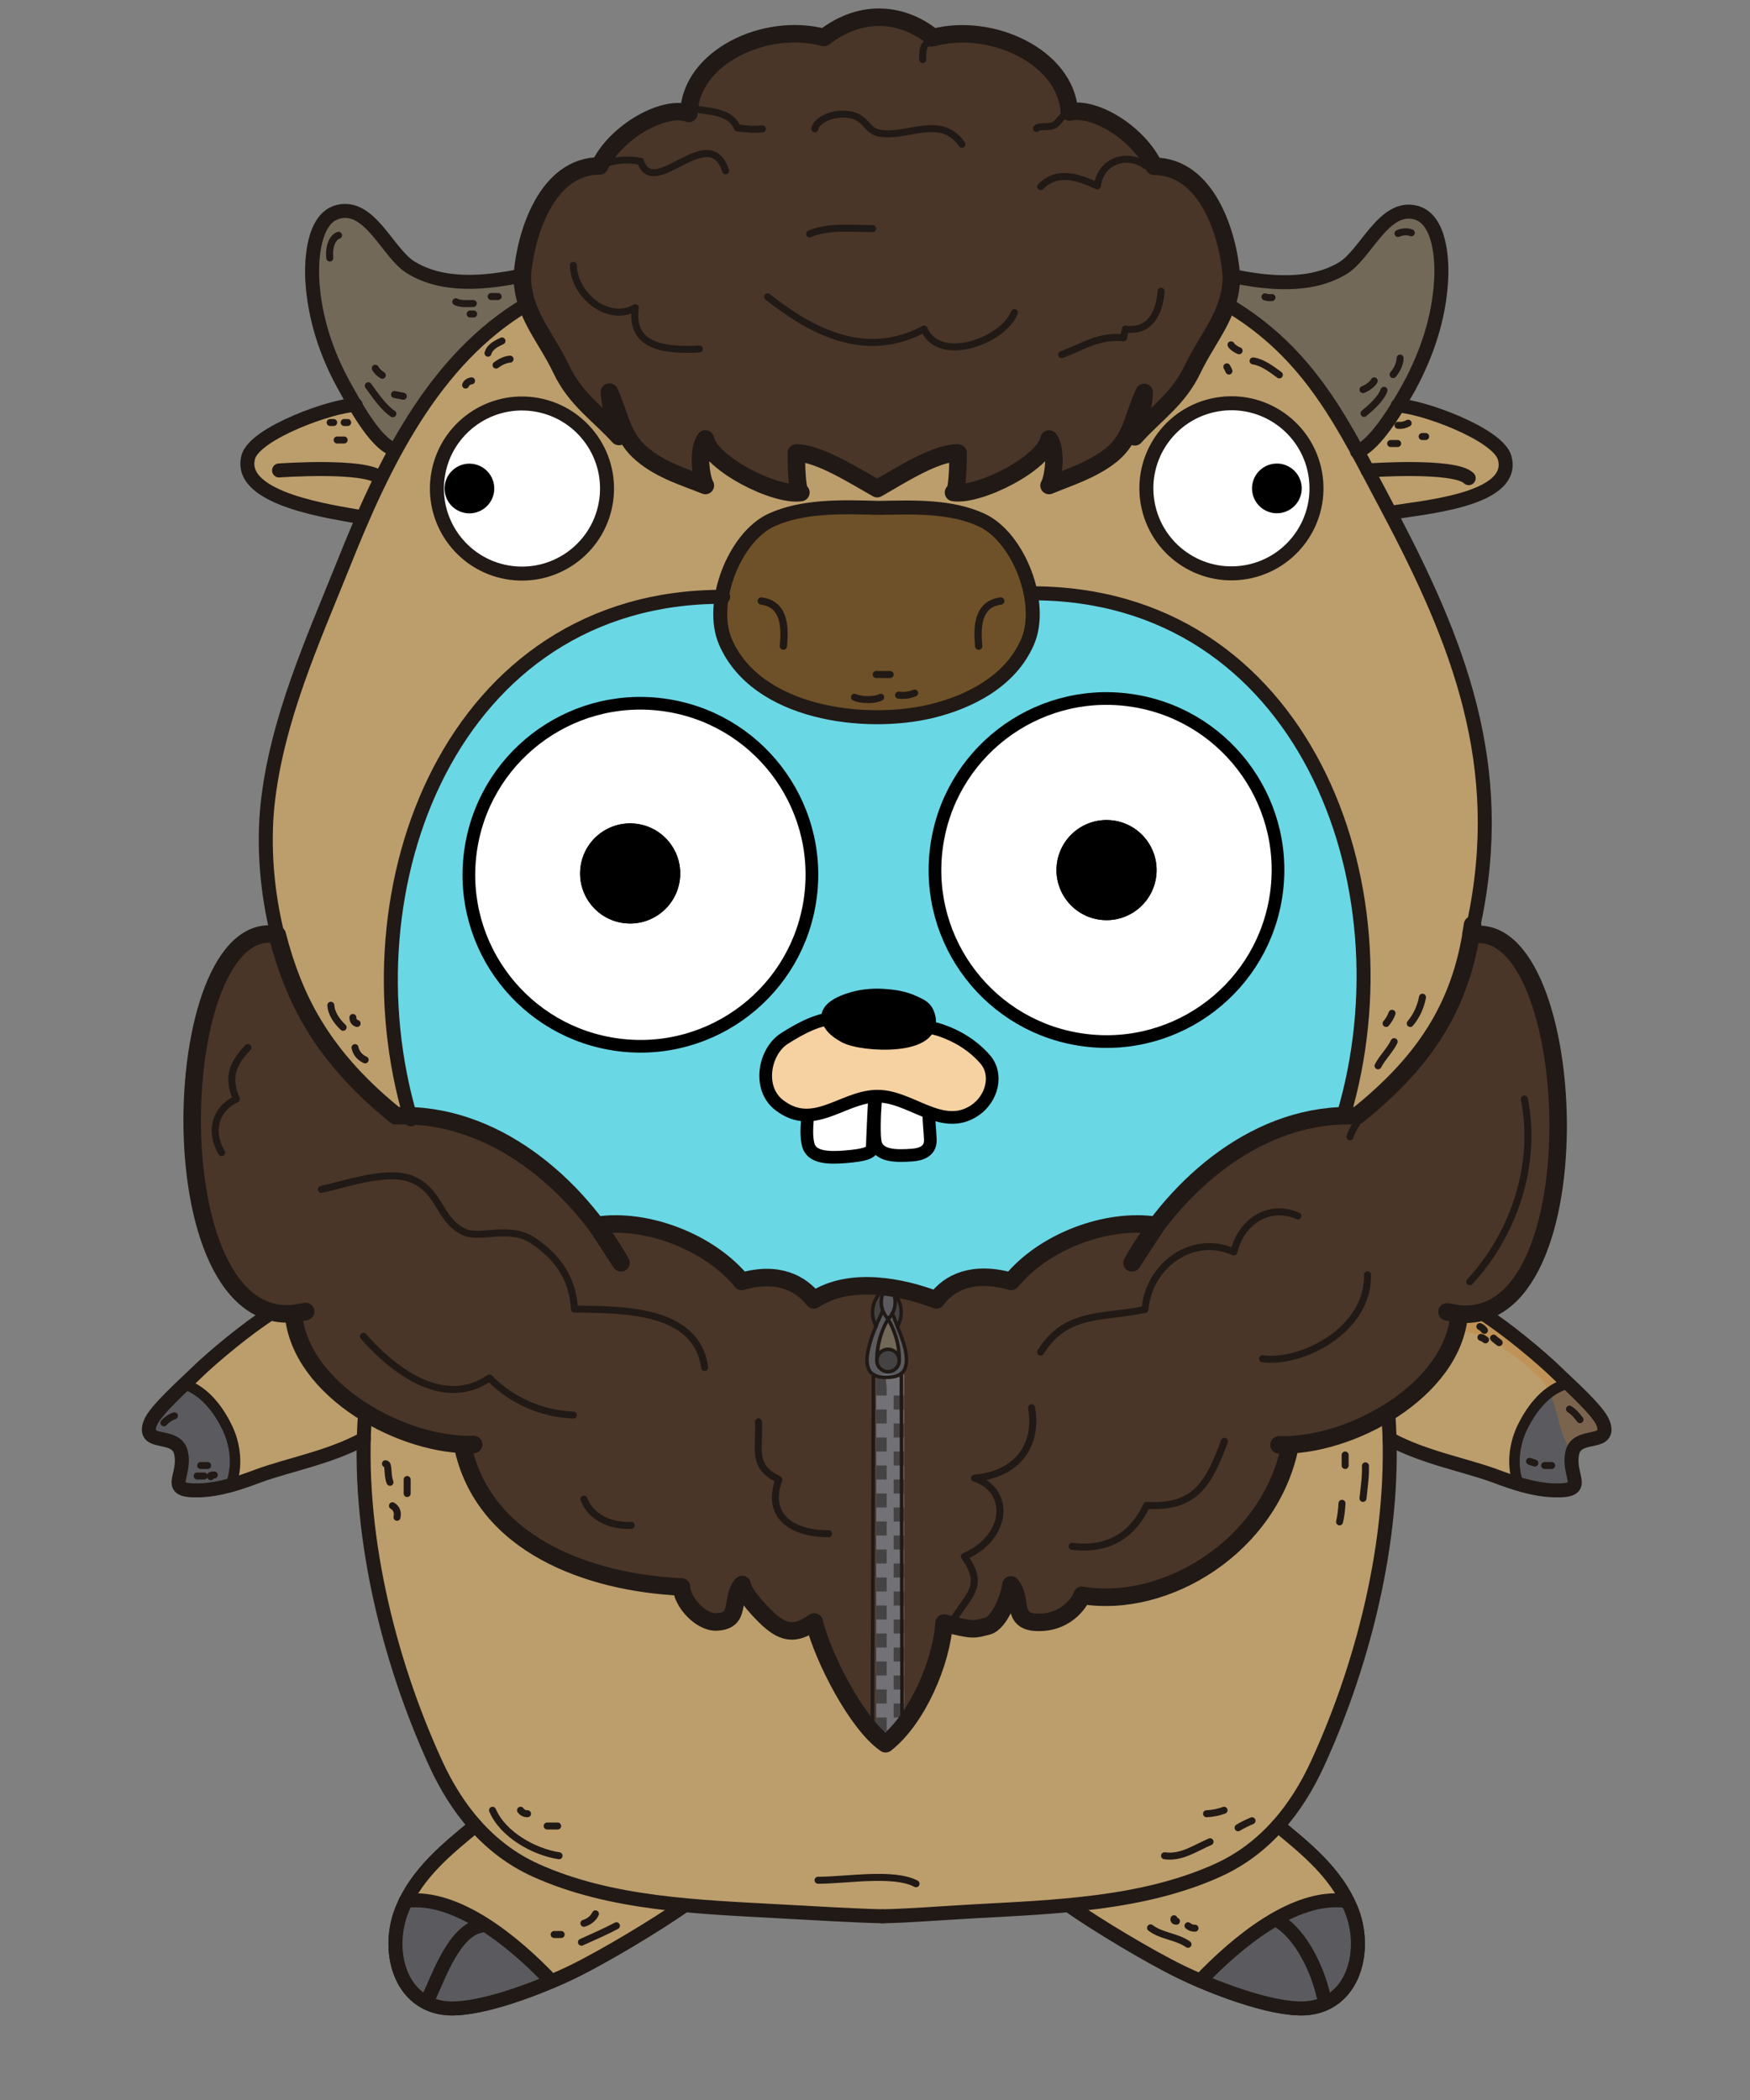 <svg xmlns="http://www.w3.org/2000/svg" xmlns:svg="http://www.w3.org/2000/svg" id="Buffalo_x5F_Gopher" width="500" height="600" x="0" y="0" enable-background="new 0 0 900 900" version="1.1" viewBox="0 0 500 600" xml:space="preserve"><rect x="0" y="0" width="500" height="600" fill="#808080" stroke="none"/><g id="g5906" transform="translate(-181.672,56.716)"><path id="path21" fill="#bc9e6c" d="M 533.5,31.3 523.4,27 h -14.3 l -25.7,-6 h -34.6 l -39.4,6 h -51.6 l -25.7,3.3 c -26.8,15.8 -41.1,46 -52.2,73.8 -8.9,22.4 -19.3,45 -21.9,69.2 -1.3,11.8 -0.2,24.8 2.9,37.2 l -2.1,2.1 -1.3,5.4 6.7,22.8 32.7,35.6 67.7,35.5 55.7,12.5 44.9,-1.9 23.7,-14.7 66.2,-31.5 30.4,-14.3 16.3,-42.7 v -12 l 0.5,-0.4 C 611.8,161.8 598,126.5 577.6,88.1 565.2,64.8 556,44.5 531.9,30.2"/><path id="path23" fill="#6ad7e5" d="m 299.1,263.3 c -19.8,-66.4 11.8,-149.6 89.2,-149.4 l 47.1,-1.4 h 41 l -0.1,0.3 c 77.4,-0.2 109,83 89.2,149.3 l -12.4,8.4 -26.4,19.6 -10.2,10.4 h -15.1 l -24.6,11.7 -14.4,6.1 -28.5,2.7 -33.3,-0.9 -28.8,-11.6 -39.6,-18.5 -25.7,-19.4 z"/><path id="path25" fill="#f6d2a2" d="m 406.2,238.7 c 4.5,-2.6 10.4,-5.5 15.7,-5.1 5.1,0.4 10.1,1.6 15.2,2.4 4.8,0.8 9.3,0.8 13.9,2.6 4.6,1.8 9,4.9 12.1,8.7 3.6,4.5 1.6,11.4 -3.7,14.5 -9.8,5.8 -18.4,-5.6 -28.3,-5.5 -9.5,0.1 -18.1,9.1 -27.3,1.3 -6,-5 -3.5,-15.5 2.4,-18.9 z"/><path id="path27" fill="#fff" d="m 443.5,274.3 c 4.4,-1.2 5.2,-6.8 3.9,-10.7 -1.6,-5 -8.2,-8.4 -13.4,-5.9 -4.3,2 -2.8,6.4 -2.9,11.4 -0.2,6.7 7.4,6.5 12.4,5.2 z"/><path id="path29" fill="#fff" d="m 412.3,261.6 c 1.7,0.5 3.6,0 5.3,-0.6 3.3,-1.2 9.3,-5.8 11.6,-3.9 2.7,2.1 1.5,15.5 0.8,15.9 -3.4,2 -8.4,2.9 -13.3,1.3 -5.9,-1.9 -3.6,-7 -3.5,-10.8 0,-0.6 0.4,-1.1 0.3,-1.7"/><circle id="ellipse31" cx="-126.569" cy="518.274" r="49.001" fill="#fff" stroke-width="1" transform="rotate(-82.646)"/><circle id="ellipse33" cx="-144.955" cy="386.374" r="49.001" fill="#fff" stroke-width="1" transform="rotate(-82.646)"/><circle id="ellipse35" cx="-39.844" cy="338.693" r="24.301" fill="#fff" stroke-width="1" transform="rotate(-82.646)"/><path id="path37" fill="#726958" d="M 294.2,71.6 C 288.9,69.9 282.5,58 280,53.3 c -5.1,-9.2 -8.4,-19.4 -9,-30 -0.3,-5.5 0.1,-17.7 7.4,-19.5 9.1,-2.3 14.1,11.7 20.6,15.8 9.3,5.9 21.7,4.5 32,2.4 0,0 0.7,4.5 0.8,4.8 0.1,0.9 0.7,2.3 0.5,3.1 -0.2,1.1 -2,1.6 -2.9,2.1 -3.2,1.7 -6,3.6 -8.9,5.8 -1.9,1.5 -3.5,3.2 -5.2,5 -0.8,0.8 -1.6,1.5 -2.3,2.4 -0.7,0.9 -1.3,1.9 -2,2.8 -1.9,2.1 -3.2,4.6 -4.9,6.8 -1.4,1.7 -3,3.5 -4,5.5 -1,1.9 -2.4,3.7 -3.2,5.6 -0.5,1.3 -0.7,2.5 -1.8,3.5 -1.1,0.9 -2.1,1.5 -2.9,2.2 z"/><path id="path39" fill="#bc9e6c" d="m 259.4,318 c -6.9,4 -17,12.8 -21.8,17.6 -2.6,2.6 -11.7,10.7 -13,14.3 -2.5,6.8 7.5,2.5 8.8,8.6 1.5,6.9 -5.1,11 5.3,10.7 5.8,-0.2 11.4,-2.1 16.7,-4 8.7,-3.2 20.5,-5.3 30.2,-10.6 l 0.2,-4 0.2,-3.6 -8.3,-8.3 -10.3,-17.8 -2.7,-2.8 h -5.3 z"/><path id="path41" fill="none" stroke="#211915" stroke-linecap="round" stroke-linejoin="round" stroke-miterlimit="10" stroke-width="4" d="m 317.5,464.9 c -8.3,6.8 -16.6,13.6 -20.8,23.6 -5,11.8 -0.9,27.8 13.1,28.6 9.8,0.5 27,-6.3 35.6,-10.5 8.8,-4.3 23.5,-13.1 31.8,-18.9"/><path id="path43" fill="#bc9e6c" d="m 283.3,59 c -6.4,0 -28.9,8 -30.7,14.9 -3.2,12.2 24.7,15.7 32.6,17.2 l 8.9,-19.5 z"/><circle id="ellipse45" cx="518.522" cy="150.41" r="24.301" fill="#fff" stroke-width="1" transform="rotate(-7.354)"/><path id="path47" fill="#726958" d="m 533.5,22.1 c 10.2,2.1 22.6,3.5 32,-2.3 6.5,-4.1 11.6,-18.1 20.6,-15.8 7.2,1.8 7.7,14 7.3,19.6 -0.6,10.5 -4,20.7 -9,30 -2.6,4.7 -9.7,17.1 -15,18.7 L 559.1,58.6 548.1,42.8 536,32.7 532.4,30 l 1.1,-7.9"/><path id="path49" fill="#bc9e6c" d="m 286,346.9 c -2.6,33.1 6.4,70.2 20.1,100.1 6,13.2 15.1,24.5 28.5,30.6 21.6,9.8 46.8,10.5 70.1,11.8 9.1,0.5 21,1.2 29.2,1.4 8.3,-0.2 16.6,-0.9 25.7,-1.4 23.3,-1.4 48.5,-2 70.1,-11.8 13.4,-6.1 22.5,-17.4 28.5,-30.6 13.7,-29.9 22.6,-67 20.1,-100.1 l -5.7,3.1 -14.7,3.2 -9.7,2.9 -6.4,17.7 -21.9,20.6 -19.4,3.1 -11.7,1.6 -7.5,7.5 -8.2,-8.7 -8.4,8.4 -10.7,2.7 -28.3,-1.8 -12.5,0.4 -18.5,-9.1 -8.6,2.1 -16,-4.2 -38.1,-12.9 -12.2,-14.2 -4.4,-11.7 -9.6,-2.5 z"/><path id="path51" fill="#bc9e6c" d="m 604.9,318.3 c 6.9,4.3 17,12.7 21.8,17.4 2.6,2.6 11.7,10.6 13,14.2 2.5,6.8 -7.5,2.4 -8.8,8.5 -1.5,6.9 5.1,11 -5.3,10.7 -5.8,-0.2 -11.4,-2.1 -16.7,-4.1 -8.7,-3.2 -20.5,-5.3 -30.2,-10.6 l -0.5,-7.6 8.2,-6.1 6.7,-7.4 2.5,-8.9 3.1,-5.8 6.2,-0.3"/><path id="path53" fill="none" stroke="#211915" stroke-linecap="round" stroke-linejoin="round" stroke-miterlimit="10" stroke-width="4" d="m 546.8,464.9 c 8.3,6.8 16.6,13.6 20.8,23.6 5,11.8 0.9,27.8 -13.1,28.6 -9.8,0.5 -27,-6.3 -35.6,-10.5 -8.8,-4.3 -23.5,-13.1 -31.8,-18.9"/><path id="path55" fill="#bc9e6c" d="m 579.2,89.8 c 7.9,-1.5 35.6,-3.4 32.4,-15.6 -1.8,-6.9 -24.2,-15 -30.6,-15 l -11.6,13 z"/><path id="path57" fill="#493628" d="m 294.8,262.1 c 27.8,-1.2 51.6,19.5 64.3,42 l -7,-10.7 c 14.2,-2.2 32.2,4.7 41.5,16 10.4,-3 16.9,0.6 20.6,5.3 10.2,-6.8 25.1,-3.8 35,0 3.6,-5 10.5,-8.4 21.4,-5.3 9.3,-11.4 27.3,-18.2 41.5,-16 l -7,10.7 c 12.7,-22.6 36.5,-43.3 64.3,-42 18.5,-14.8 29.8,-30.7 33,-54.6 l -0.5,3 c 31.9,-6.5 36.9,118.6 -6.8,107.6 l 3.5,0.6 c -1.8,22.1 -31.5,38.1 -51.5,37.4 l 3.2,0.1 c -5.7,28.7 -35.4,46.9 -59.5,42.9 0,0.6 -3.7,8.1 -13,7.7 -7.4,-0.3 -3.8,-6.7 -7.3,-10.7 -0.2,2.7 -3.1,10.9 -6.7,11.8 -3.7,0.9 -3.9,1.4 -12.4,-0.9 -0.7,11.1 -7.6,27.4 -16.7,34.5 -8.2,-5.6 -18,-24.8 -20.4,-34.8 -4.6,3.2 -7.8,3.6 -12.1,0.1 -2.4,-1.9 -8.3,-8.2 -8.5,-10.8 -3.5,4 0,10.4 -7.3,10.7 -4.5,0.2 -9.9,-5.7 -10,-10 -26.2,-1.2 -56.8,-11.9 -62.6,-40.6 L 317,356 c -20,0.7 -49.7,-15.3 -51.5,-37.4 L 269,318 c -43.7,11 -40,-114.1 -8.1,-107.6 2.3,9.1 5.7,17.9 10.3,25.5 6.1,10.2 14.4,18.8 23.6,26.2 z"/><path id="path59" fill="#6e5128" d="m 432.7,88.4 c 9.9,-0.2 20.7,-0.6 29.5,3.5 10.5,4.9 17.9,23.8 13,34.9 -4.8,11 -16.3,17 -27.5,19.7 -18.9,4.5 -49.7,0.8 -58.7,-19.7 -4.9,-11.1 2.5,-30 13,-34.9 9.1,-4.2 20.6,-3.8 30.7,-3.5"/><polygon id="polygon61" fill="#5b5b5f" points="232.8 567.7 233.4 558.5 228.7 554.3 224.2 553.9 226.6 546.9 234.5 539 241.6 543.7 245.8 550.9 248 556.8 248 563.5 247.4 567.7 234.4 568.9" transform="translate(0,-200)"/><polygon id="polygon63" fill="#5b5b5f" points="625.6 569.2 616.7 567.7 615 564.5 615 557.5 616.4 550 621.4 543.9 625.4 540.7 628.9 538.9 633.4 542.6 640.1 549.8 639.6 553.3 635.6 555.1 630.8 556.7 630.2 563.4 631.5 567.7" transform="translate(0,-200)"/><polygon id="polygon65" fill="#bc9e6c" points="321.4 670.5 330.4 675.5 346.7 681.7 359.8 685.3 377.2 686.7 365.7 695 342.3 707.7 323.7 715 311.4 716.8 304.9 715.7 299.6 713.1 296 705.7 294.7 699.4 295.8 691 297.1 684.3 306 675.5 316.5 665.6" transform="translate(0,-200)"/><path id="path67" fill="#bc9e6c" d="m 546.8,464.9 c 8.3,6.8 16.6,13.6 20.8,23.6 5,11.8 0.9,27.8 -13.1,28.6 -9.8,0.5 -27,-6.3 -35.6,-10.5 -8.8,-4.3 -23.5,-13.1 -31.8,-18.9 l 9,-1.1 18.4,-3.6 17.6,-6.6 11.4,-8.1 z"/><polygon id="polygon69" fill="#5b5b5f" points="537.1 697.7 527.8 706.3 526 709.2 533.7 712.4 547.7 716.3 555.1 717 561.1 715.3 566.1 711.6 569.7 705.6 569 698.2 567.5 690.1 566.1 686.2 557.7 687.4 548.1 690.5" transform="translate(0,-200)"/><polygon id="polygon71" fill="#5b5b5f" points="304.9 715.7 299.6 713.1 294.7 701.6 293.4 695.3 296.2 688.8 297.1 684.3 307.6 687.3 318.3 692.1 331.2 701.6 339.1 709.5 326.4 713.9 311.4 716.8" transform="translate(0,-200)"/><path id="path116" fill="#493628" d="m 508.6,55.4 c 0,1.2 -0.3,2.8 -0.5,4.2 -0.4,2.9 -1.4,5.7 -2.2,8.5 5.9,-6.6 12.4,-10.7 16.5,-19.3 4.6,-9.6 11.1,-15.9 11.1,-26.7 -0.9,-11.9 -7,-31.3 -22.1,-31.3 -4.4,-9.4 -17,-17.2 -24.2,-15.5 -0.9,-15.8 -22.3,-25.7 -38.8,-21.3 h -0.1 c -8.3,-6.8 -20.1,-8.6 -31.2,0 -16.7,-4.5 -38.2,5.6 -38.6,21.7 -6.9,-2.6 -20.9,5.2 -25.5,15 -15.1,0 -21.2,19.4 -22.1,31.3 0,10.8 6.5,17.1 11.1,26.7 4.1,8.7 10.6,12.8 16.5,19.3 -0.8,-2.7 -1.8,-5.6 -2.2,-8.5 -0.2,-1.4 -0.5,-3 -0.5,-4.2 v 0.1 c 3.2,6.8 3.4,12.8 9.5,17.8 5.4,4.5 12,6.4 17.9,8.8 -1.2,-2 -2.4,-10 0,-13.3 1.4,7 20.1,16.5 27.3,15.3 -1.2,0 -1.3,-8.5 -1.3,-11.3 6.4,0 16.9,6.7 23.1,10.2 6.2,-3.5 16.6,-10.3 23.1,-10.2 0,2.8 -0.1,11.4 -1.3,11.3 7.3,1.1 25.9,-8.3 27.3,-15.3 2.4,3.3 1.2,11.3 0,13.3 5.8,-2.4 12.4,-4.4 17.9,-8.8 5.9,-4.9 6,-10.9 9.3,-17.8"/><polygon id="polygon120" fill="#444242" points="432.8 520.5 433.9 518.2 433.5 516.5 433.5 513.3 433.9 512 433.2 512 433.1 512.5 431.4 515.4 431 518.2 431.8 521.7" transform="translate(0,-200)"/><polygon id="polygon122" fill="#444242" points="437.4 516.1 437.3 514 437.6 513.2 438.6 515.1 439.1 517.4 438.9 520.6 438.1 522.2 436.4 518.9 437.1 517.5" transform="translate(0,-200)"/><polygon id="polygon124" fill="#5b5b5f" points="433.9 518.3 432.1 522.2 430.4 526.7 429.4 531.1 429.6 533.8 430.3 535.4 432.1 536.5 433.9 536.8 436.2 536.8 438.4 536.2 439.8 535.1 440.5 534 440.7 532 440.5 529.6 439.4 525.4 436.9 519.3 436.4 518.9 435.4 520 436.5 522.1 438 525.7 439 530.5 439 532.5 438.4 533.7 437.1 534.8 435.6 535.1 433.9 534.7 432.7 533.5 432.2 532 432.9 526.4 433.9 523.5 435 520.9 435.3 520.6 435.1 519.7" transform="translate(0,-200)"/><polygon id="polygon126" fill="#5b5b5f" points="437.4 516.1 437.2 513.2 433.7 512.9 433.5 514 433.5 516.5 434.6 519.1 435.4 520 436.4 518.9 437.1 517.5" transform="translate(0,-200)"/><polygon id="polygon128" fill="#726958" points="437.3 529.4 438.4 530.5 438.1 528.3 437.6 525.3 436.4 522.3 435.3 520.4 434.1 523.4 433 528.3 433 530.5 433.5 529.7 434.6 529 435.6 528.8" transform="translate(0,-200)"/><circle id="circle130" cx="435.4" cy="332" r="3.2" fill="#444242"/><rect id="rect132" width="8" height="104" x="432" y="336" fill="#727176"/><path id="path134" fill="#444242" d="m 435,342 h -3 c 0,0 0,-5.5 0,-5.5 0,-0.2 0.9,0.2 0.9,0.2 0.4,0.2 0.7,0.3 1.2,0.4 0.5,0.1 0.7,0.1 0.7,0.6 0,0.7 0.2,1.4 0.2,2.1 0,0.8 0,2.2 0,2.2 z"/><rect id="rect136" width="3" height="4" x="437" y="342" fill="#444242"/><rect id="rect138" width="3" height="4" x="437" y="350" fill="#444242"/><rect id="rect140" width="3" height="4" x="432" y="346" fill="#444242"/><rect id="rect142" width="3" height="4" x="432" y="354" fill="#444242"/><rect id="rect144" width="3" height="4" x="437" y="358" fill="#444242"/><rect id="rect146" width="3" height="4" x="437" y="366" fill="#444242"/><rect id="rect148" width="3" height="4" x="432" y="362" fill="#444242"/><rect id="rect150" width="3" height="4" x="432" y="370" fill="#444242"/><rect id="rect152" width="3" height="4" x="437" y="374" fill="#444242"/><rect id="rect154" width="3" height="4" x="437" y="382" fill="#444242"/><rect id="rect156" width="3" height="4" x="432" y="378" fill="#444242"/><rect id="rect158" width="3" height="4" x="432" y="386" fill="#444242"/><rect id="rect160" width="3" height="4" x="437" y="390" fill="#444242"/><rect id="rect162" width="3" height="4" x="437" y="398" fill="#444242"/><rect id="rect164" width="3" height="4" x="432" y="394" fill="#444242"/><rect id="rect166" width="3" height="4" x="432" y="402" fill="#444242"/><rect id="rect168" width="3" height="4" x="437" y="406" fill="#444242"/><rect id="rect170" width="3" height="4" x="437" y="414" fill="#444242"/><rect id="rect172" width="3" height="4" x="432" y="410" fill="#444242"/><rect id="rect174" width="3" height="4" x="432" y="418" fill="#444242"/><rect id="rect176" width="3" height="4" x="437" y="422" fill="#444242"/><rect id="rect178" width="3" height="4" x="437" y="430" fill="#444242"/><rect id="rect180" width="3" height="4" x="432" y="426" fill="#444242"/><rect id="rect182" width="3" height="4" x="432" y="434" fill="#444242"/><path id="path184" fill="none" d="m 569.8,18.1 c -0.3,-1.4 0.2,-2.7 1.3,-3.3"/><path id="path186" fill="none" d="m 197.9,558.5 c -1.9,0 -3.6,-0.4 -5.5,-0.2"/><path id="path188" fill="none" d="m 189.4,560 c 0.1,-0.2 0.3,-0.3 0.5,-0.2"/><path id="path210" fill="#c47826" d="m 599.4,324 c 6,-0.9 16.9,7.9 21.1,11.9 7.3,6.8 5,15 10.4,22.4 0.7,-3.5 4.2,-3.7 7.4,-3.4 1.7,-11.1 -12.2,-19.4 -18.5,-26.7 -2.3,-2.7 -3.6,-4.8 -6.9,-6.6 -1.3,-0.7 -13.7,-4.3 -14,-1 -0.1,1.7 -0.3,4.2 -0.1,5.4" opacity=".3"/><path id="path224" fill="none" stroke="#211915" stroke-linecap="round" stroke-linejoin="round" stroke-miterlimit="10" stroke-width="2" d="m 291.8,361.5 c 1.1,0 0.4,3.1 1.3,5.3"/><path id="path226" fill="none" stroke="#211915" stroke-linecap="round" stroke-linejoin="round" stroke-miterlimit="10" stroke-width="2" d="m 293.8,373.5 c 1.2,0.7 1.6,1.9 1.3,3.3"/><line id="line228" x1="298" x2="298" y1="366" y2="370" fill="none" stroke="#211915" stroke-linecap="round" stroke-linejoin="round" stroke-miterlimit="10" stroke-width="2"/><path id="path230" fill="none" stroke="#211915" stroke-linecap="round" stroke-linejoin="round" stroke-miterlimit="10" stroke-width="2" d="m 571.8,362.1 c 0.1,3.2 -0.4,6.2 -0.7,9.3"/><line id="line232" x1="566" x2="566" y1="359" y2="362" fill="none" stroke="#211915" stroke-linecap="round" stroke-linejoin="round" stroke-miterlimit="10" stroke-width="2"/><path id="path234" fill="none" stroke="#211915" stroke-linecap="round" stroke-linejoin="round" stroke-miterlimit="10" stroke-width="2" d="m 565.1,372.8 c -0.1,1.8 -0.3,3.6 -0.7,5.3"/><path id="path236" fill="none" stroke="#211915" stroke-linecap="round" stroke-linejoin="round" stroke-miterlimit="10" stroke-width="2" d="m 510.4,494.1 c 3.1,2.4 7.4,2.4 10.7,4.7"/><path id="path238" fill="none" stroke="#211915" stroke-linecap="round" stroke-linejoin="round" stroke-miterlimit="10" stroke-width="2" d="m 517.1,491.5 c -0.1,0.5 0.2,0.7 0.7,0.7"/><path id="path240" fill="none" stroke="#211915" stroke-linecap="round" stroke-linejoin="round" stroke-miterlimit="10" stroke-width="2" d="m 521.1,493.5 c 0.6,0.5 1.2,0.7 2,0.7"/><path id="path242" fill="none" stroke="#211915" stroke-linecap="round" stroke-linejoin="round" stroke-miterlimit="10" stroke-width="2" d="m 351.8,490.1 c -0.6,1.3 -1.9,2.3 -3.3,2.7"/><path id="path244" fill="none" stroke="#211915" stroke-linecap="round" stroke-linejoin="round" stroke-miterlimit="10" stroke-width="2" d="m 357.8,493.5 c -3.2,1.7 -6.7,3.2 -10,4.7"/><line id="line246" x1="340" x2="342" y1="496" y2="496" fill="none" stroke="#211915" stroke-linecap="round" stroke-linejoin="round" stroke-miterlimit="10" stroke-width="2"/><path id="path248" fill="none" stroke="#211915" stroke-linecap="round" stroke-linejoin="round" stroke-miterlimit="10" stroke-width="4" d="m 304.4,513.5 c 2.8,-6 7.2,-18.7 14.7,-20"/><path id="path250" fill="none" stroke="#211915" stroke-linecap="round" stroke-linejoin="round" stroke-miterlimit="10" stroke-width="4" d="m 559.8,513.5 c -1.7,-7.4 -6.1,-17 -12.7,-21.3"/><path id="path252" fill="none" stroke="#211915" stroke-linecap="round" stroke-linejoin="round" stroke-miterlimit="10" stroke-width="2" d="m 488,385.1 c 10.1,1.2 17.1,-2.9 21.3,-11.7 13.8,0.8 17.7,-6.1 22.2,-18.3"/><path id="path254" fill="none" stroke="#211915" stroke-linecap="round" stroke-linejoin="round" stroke-miterlimit="10" stroke-width="2" d="m 348.5,371.6 c 1.9,5.1 7.5,7.8 13.5,7.5"/><path id="path256" fill="none" stroke="#211915" stroke-linecap="round" stroke-linejoin="round" stroke-miterlimit="10" stroke-width="2" d="m 509,-9.4 c -5,-3.7 -12.8,-1.7 -13.8,5.8 -5.1,-2.3 -11.2,-4.8 -16.2,0.2"/><path id="path258" fill="none" stroke="#211915" stroke-linecap="round" stroke-linejoin="round" stroke-miterlimit="10" stroke-width="2" d="m 353,-9.4 c 3.7,-1.6 7.8,-2 11.7,-1.2 3.7,11.3 19.6,-11.8 24.3,2.7"/><path id="path260" fill="none" stroke="#211915" stroke-linecap="round" stroke-linejoin="round" stroke-miterlimit="10" stroke-width="2" d="m 414.5,-19.9 c 0,-1.3 2.7,-4 7.5,-4.2 7.3,-0.2 6.7,4.6 10.8,5.4 7.7,1.6 17.6,-5.6 23.7,3.2"/><path id="path262" fill="none" stroke="#211915" stroke-linecap="round" stroke-linejoin="round" stroke-miterlimit="10" stroke-width="2" d="m 485,44.6 c 6.1,-2.2 10.3,-5.5 17.7,-4.8 0.2,-0.8 0.3,-1.7 0.5,-2.5 7.2,1 9.8,-4.9 10.2,-10.8"/><path id="path264" fill="none" stroke="#211915" stroke-linecap="round" stroke-linejoin="round" stroke-miterlimit="10" stroke-width="2" d="m 345.5,19.1 c 0.1,8.3 9.8,16.6 17.7,12.1 -1.7,11.8 9.6,12.2 18.3,11.8"/><path id="path266" fill="none" stroke="#211915" stroke-linecap="round" stroke-linejoin="round" stroke-miterlimit="10" stroke-width="2" d="m 401,28.1 c 12.7,10 28,18.1 44.7,9.2 4.3,10.1 22.6,3.4 25.8,-4.7"/><path id="path268" fill="none" stroke="#211915" stroke-linecap="round" stroke-linejoin="round" stroke-miterlimit="10" stroke-width="2" d="m 413,10.1 c 5.5,-2.3 11.8,-1.5 18,-1.5"/><path id="path270" fill="none" stroke="#211915" stroke-linecap="round" stroke-linejoin="round" stroke-miterlimit="10" stroke-width="2" d="m 487.9,-24.2 c -2.7,-0.3 -3,1.7 -4.7,3 -1.5,1.2 -4.6,0.2 -5.4,1.2"/><path id="path272" fill="none" stroke="#211915" stroke-linecap="round" stroke-linejoin="round" stroke-miterlimit="10" stroke-width="2" d="m 447.8,-44.4 c -2.7,-0.5 -2.5,3 -2.5,4.7"/><path id="path274" fill="none" stroke="#211915" stroke-linecap="round" stroke-linejoin="round" stroke-miterlimit="10" stroke-width="2" d="m 380,-25.9 c 1.8,1.3 10.1,0.1 12.3,5.7 2.2,0.3 5,0.6 7.2,0.3"/><path id="path276" fill="none" stroke="#211915" stroke-linecap="round" stroke-linejoin="round" stroke-miterlimit="10" stroke-width="2" d="m 571.4,61.4 c 1.8,-1.5 4.9,-4.2 5.7,-6.6"/><path id="path278" fill="none" stroke="#211915" stroke-linecap="round" stroke-linejoin="round" stroke-miterlimit="10" stroke-width="2" d="m 579.7,50.3 c 1.1,-1.3 2,-3.1 2,-4.7"/><path id="path280" fill="none" stroke="#211915" stroke-linecap="round" stroke-linejoin="round" stroke-miterlimit="10" stroke-width="2" d="m 571.1,54.6 c 1.1,-0.4 2.7,-1.5 3.2,-2.5"/><path id="path282" fill="none" stroke="#211915" stroke-linecap="round" stroke-linejoin="round" stroke-miterlimit="10" stroke-width="2" d="m 543.1,28.1 c 0.6,0.2 1.3,0.3 2,0.2"/><path id="path284" fill="none" stroke="#211915" stroke-linecap="round" stroke-linejoin="round" stroke-miterlimit="10" stroke-width="2" d="m 581.1,10 c 1.1,-0.5 2.6,-0.7 3.8,-0.2"/><path id="path286" fill="none" stroke="#211915" stroke-linecap="round" stroke-linejoin="round" stroke-miterlimit="10" stroke-width="2" d="m 286.9,53.5 c 1.9,2.6 4.3,6.2 7,8"/><path id="path288" fill="none" stroke="#211915" stroke-linecap="round" stroke-linejoin="round" stroke-miterlimit="10" stroke-width="2" d="m 288.9,48.5 c 0.4,0.8 1.2,1.5 2,2"/><path id="path290" fill="none" stroke="#211915" stroke-linecap="round" stroke-linejoin="round" stroke-miterlimit="10" stroke-width="2" d="m 294.4,56 c 0.8,0.2 1.7,0.3 2.5,0.5"/><path id="path292" fill="none" stroke="#211915" stroke-linecap="round" stroke-linejoin="round" stroke-miterlimit="10" stroke-width="2" d="m 278.4,10.5 c -2.2,0.8 -2.8,4.2 -2.5,6.5"/><path id="path294" fill="none" stroke="#211915" stroke-linecap="round" stroke-linejoin="round" stroke-miterlimit="10" stroke-width="2" d="m 311.9,29.5 c 1.2,0.7 3.2,0.5 5,0.5"/><line id="line296" x1="322" x2="324" y1="28" y2="28" fill="none" stroke="#211915" stroke-linecap="round" stroke-linejoin="round" stroke-miterlimit="10" stroke-width="2"/><line id="line298" x1="316" x2="317" y1="33" y2="33" fill="none" stroke="#211915" stroke-linecap="round" stroke-linejoin="round" stroke-miterlimit="10" stroke-width="2"/><path id="path300" fill="none" d="m 575.8,249.5 c 0,0 2.9,-2 3.6,-3"/><path id="path302" fill="none" stroke="#211915" stroke-linecap="round" stroke-linejoin="round" stroke-miterlimit="10" stroke-width="2" d="m 569.2,264.5 c -0.8,1.1 -1.4,2.2 -1.8,3.6"/><path id="path304" fill="none" stroke="#211915" stroke-linecap="round" stroke-linejoin="round" stroke-miterlimit="10" stroke-width="2" d="m 617.2,257.3 c 3.7,18.6 -2.9,38.5 -15.6,52.2"/><path id="path306" fill="none" stroke="#211915" stroke-linecap="round" stroke-linejoin="round" stroke-miterlimit="10" stroke-width="2" d="m 575.4,247.8 c 1.3,-2.5 3.4,-4.4 4.6,-6.9"/><path id="path308" fill="none" stroke="#211915" stroke-linecap="round" stroke-linejoin="round" stroke-miterlimit="10" stroke-width="2" d="m 584.6,235.7 c 1.8,-2.1 3,-4.8 3.5,-7.5"/><path id="path310" fill="none" stroke="#211915" stroke-linecap="round" stroke-linejoin="round" stroke-miterlimit="10" stroke-width="2" d="m 577.7,235.7 c 0.7,-0.8 1.3,-1.8 1.7,-2.9"/><path id="path312" fill="none" stroke="#211915" stroke-linecap="round" stroke-linejoin="round" stroke-miterlimit="10" stroke-width="2" d="m 533.4,41.8 c 0,0.2 1,1.2 2.3,1.7"/><path id="path314" fill="none" stroke="#211915" stroke-linecap="round" stroke-linejoin="round" stroke-miterlimit="10" stroke-width="2" d="m 532.2,48.1 c 0.2,0.4 0.4,0.7 0.6,1.2"/><path id="path316" fill="none" stroke="#211915" stroke-linecap="round" stroke-linejoin="round" stroke-miterlimit="10" stroke-width="2" d="m 539.7,46.4 c 2.7,0.4 5.2,2.3 7.5,4"/><path id="path318" fill="none" stroke="#211915" stroke-linecap="round" stroke-linejoin="round" stroke-miterlimit="10" stroke-width="2" d="m 325.1,40.7 c -1.7,0.8 -3.5,1.7 -4,3.5"/><path id="path320" fill="none" stroke="#211915" stroke-linecap="round" stroke-linejoin="round" stroke-miterlimit="10" stroke-width="2" d="m 323.4,47.6 c 1.2,-0.9 2.6,-1.6 4,-1.7"/><path id="path322" fill="none" stroke="#211915" stroke-linecap="round" stroke-linejoin="round" stroke-miterlimit="10" stroke-width="2" d="m 314.7,53.3 c 0.3,-0.7 0.9,-1.1 1.7,-1.2"/><path id="path324" fill="none" stroke="#211915" stroke-linecap="round" stroke-linejoin="round" stroke-miterlimit="10" stroke-width="2" d="m 425.8,142.5 c 2,0.9 5.8,0.9 7.5,0"/><path id="path326" fill="none" stroke="#211915" stroke-linecap="round" stroke-linejoin="round" stroke-miterlimit="10" stroke-width="2" d="m 438.4,141.9 c 1.6,0.2 3.1,0 4.6,-0.6"/><line id="line328" x1="432" x2="436" y1="136" y2="136" fill="none" stroke="#211915" stroke-linecap="round" stroke-linejoin="round" stroke-miterlimit="10" stroke-width="2"/><path id="path330" fill="none" stroke="#211915" stroke-linecap="round" stroke-linejoin="round" stroke-miterlimit="10" stroke-width="2" d="m 276.2,230.5 c 0.1,2.5 2,4.9 3.5,6.3"/><path id="path332" fill="none" stroke="#211915" stroke-linecap="round" stroke-linejoin="round" stroke-miterlimit="10" stroke-width="2" d="m 283.1,242.6 c 0.3,1.5 1.3,2.8 2.9,3.5"/><path id="path334" fill="none" stroke="#211915" stroke-linecap="round" stroke-linejoin="round" stroke-miterlimit="10" stroke-width="2" d="m 282.5,234 c 0,0.8 0.4,1.5 1.2,1.7"/><line id="line336" x1="276" x2="277" y1="64" y2="64" fill="none" stroke="#211915" stroke-linecap="round" stroke-linejoin="round" stroke-miterlimit="10" stroke-width="2"/><line id="line338" x1="280" x2="281" y1="64" y2="64" fill="none" stroke="#211915" stroke-linecap="round" stroke-linejoin="round" stroke-miterlimit="10" stroke-width="2"/><line id="line340" x1="278" x2="280" y1="69" y2="69" fill="none" stroke="#211915" stroke-linecap="round" stroke-linejoin="round" stroke-miterlimit="10" stroke-width="2"/><path id="path342" fill="none" stroke="#211915" stroke-linecap="round" stroke-linejoin="round" stroke-miterlimit="10" stroke-width="2" d="m 581.1,64.8 c 1,0.1 2,-0.1 2.9,-0.6"/><line id="line344" x1="579" x2="581" y1="70" y2="70" fill="none" stroke="#211915" stroke-linecap="round" stroke-linejoin="round" stroke-miterlimit="10" stroke-width="2"/><line id="line346" x1="588" x2="589" y1="68" y2="68" fill="none" stroke="#211915" stroke-linecap="round" stroke-linejoin="round" stroke-miterlimit="10" stroke-width="2"/><path id="path348" fill="none" stroke="#211915" stroke-linecap="round" stroke-linejoin="round" stroke-miterlimit="10" stroke-width="2" d="m 604.5,322.3 c 0.5,0.2 1,0.7 1.3,1.1"/><path id="path350" fill="none" stroke="#211915" stroke-linecap="round" stroke-linejoin="round" stroke-miterlimit="10" stroke-width="2" d="m 608.4,325.6 c 0.5,0.5 1.1,0.9 1.6,1.3"/><path id="path352" fill="none" stroke="#211915" stroke-linecap="round" stroke-linejoin="round" stroke-miterlimit="10" stroke-width="2" d="m 604.8,325.4 c 0.5,0.1 0.9,0.4 1.3,0.7"/><path id="path354" fill="none" stroke="#211915" stroke-linecap="round" stroke-linejoin="round" stroke-miterlimit="10" stroke-width="2" d="m 618.7,360.8 c 0.5,0.2 1,0.3 1.5,0.5"/><line id="line356" x1="623" x2="625" y1="362" y2="362" fill="none" stroke="#211915" stroke-linecap="round" stroke-linejoin="round" stroke-miterlimit="10" stroke-width="2"/><path id="path358" fill="none" stroke="#211915" stroke-linecap="round" stroke-linejoin="round" stroke-miterlimit="10" stroke-width="2" d="m 630.1,345.9 c 1.2,0.7 2.3,2.1 3,3"/><path id="path360" fill="none" stroke="#211915" stroke-linecap="round" stroke-linejoin="round" stroke-miterlimit="10" stroke-width="2" d="m 228.5,349.8 c 0.7,-0.8 1.8,-1.6 3,-2"/><line id="line362" x1="238" x2="240" y1="365" y2="365" fill="none" stroke="#211915" stroke-linecap="round" stroke-linejoin="round" stroke-miterlimit="10" stroke-width="2"/><path id="path364" fill="none" stroke="#211915" stroke-linecap="round" stroke-linejoin="round" stroke-miterlimit="10" stroke-width="2" d="m 241.9,365.2 c -0.4,-0.4 0.3,-0.5 1,-0.5"/><line id="line366" x1="239" x2="241" y1="362" y2="362" fill="none" stroke="#211915" stroke-linecap="round" stroke-linejoin="round" stroke-miterlimit="10" stroke-width="2"/><path id="path368" fill="none" stroke="#211915" stroke-linecap="round" stroke-linejoin="round" stroke-miterlimit="10" stroke-width="2" d="m 322.4,460.5 c 2.9,6.9 11.8,11.9 19,13"/><path id="path370" fill="none" stroke="#211915" stroke-linecap="round" stroke-linejoin="round" stroke-miterlimit="10" stroke-width="2" d="m 330.4,460.5 c 0.5,0.7 1.2,1 2,1"/><line id="line372" x1="338" x2="341" y1="465" y2="465" fill="none" stroke="#211915" stroke-linecap="round" stroke-linejoin="round" stroke-miterlimit="10" stroke-width="2"/><path id="path374" fill="none" stroke="#211915" stroke-linecap="round" stroke-linejoin="round" stroke-miterlimit="10" stroke-width="2" d="m 415.4,480.5 c 8.2,0 21.6,-2.4 28,1"/><path id="path376" fill="none" stroke="#211915" stroke-linecap="round" stroke-linejoin="round" stroke-miterlimit="10" stroke-width="2" d="m 514.4,473.5 c 4.8,0.7 8.8,-2.2 13,-4"/><path id="path378" fill="none" stroke="#211915" stroke-linecap="round" stroke-linejoin="round" stroke-miterlimit="10" stroke-width="2" d="m 535.4,465.5 c 1.3,-0.8 2.6,-1.4 4,-2"/><path id="path380" fill="none" stroke="#211915" stroke-linecap="round" stroke-linejoin="round" stroke-miterlimit="10" stroke-width="2" d="m 526.4,461.5 c 1.9,-0.1 3.3,-0.4 5,-1"/><circle id="circle382" cx="435.4" cy="332" r="3.2" fill="none" stroke="#211915" stroke-linecap="round" stroke-linejoin="round" stroke-miterlimit="10"/><path id="path384" fill="none" stroke="#211915" stroke-linecap="round" stroke-linejoin="round" stroke-miterlimit="10" d="m 435.4,320.2 c 0,0 3.2,4.8 3.2,11.4"/><path id="path386" fill="none" stroke="#211915" stroke-linecap="round" stroke-linejoin="round" stroke-miterlimit="10" d="m 435.4,320.2 c 0,0 -3.2,4.9 -3.2,11.5"/><path id="path388" fill="none" stroke="#211915" stroke-linecap="round" stroke-linejoin="round" stroke-miterlimit="10" d="m 436.6,318.5 c 0.2,0.4 0.7,1.8 1.1,2.8 0.4,1.1 0.9,2.2 1.3,3.3 1,2.8 2.2,6.2 1.4,9.2 -0.5,1.9 -2.1,2.7 -3.9,2.9 -2.1,0.3 -5.2,0.2 -6.4,-1.8 -0.9,-1.5 -0.8,-3.5 -0.5,-5.2 0.3,-1.7 0.8,-3.4 1.4,-5.1 0.4,-1.1 0.9,-2.2 1.3,-3.3 0.5,-1.1 1,-2.2 1.5,-3.3"/><path id="path390" fill="none" stroke="#211915" stroke-linecap="round" stroke-linejoin="round" stroke-miterlimit="10" d="m 433.2,312.6 c 0,0 -4.1,4 -1.2,9.7"/><path id="path392" fill="none" stroke="#211915" stroke-linecap="round" stroke-linejoin="round" stroke-miterlimit="10" d="m 437,312.6 c 0,0 4,4.1 1.1,9.7"/><path id="path394" fill="none" stroke="#211915" stroke-linecap="round" stroke-linejoin="round" stroke-miterlimit="10" d="m 433.9,312.9 c 0,0 -1.7,3.9 1.6,7.3"/><path id="path396" fill="none" stroke="#211915" stroke-linecap="round" stroke-linejoin="round" stroke-miterlimit="10" d="m 437,312.9 c 0,0 1.7,3.9 -1.6,7.3"/><line id="line398" x1="431.2" x2="430.9" y1="336" y2="439.5" fill="none" stroke="#211915" stroke-linecap="round" stroke-linejoin="round" stroke-miterlimit="10"/><line id="line400" x1="439.2" x2="439.4" y1="335.7" y2="439.5" fill="none" stroke="#211915" stroke-linecap="round" stroke-linejoin="round" stroke-miterlimit="10"/><path id="path402" fill="none" stroke="#211915" stroke-linecap="round" stroke-linejoin="round" stroke-miterlimit="10" stroke-width="2" d="m 479,329.6 c 7.3,-11.8 17.8,-9.6 29.8,-12.2 1.1,-12.7 13.7,-21.7 25.4,-16.4 2.1,-8.8 10.1,-13.9 18.3,-10.3"/><path id="path404" fill="none" stroke="#211915" stroke-linecap="round" stroke-linejoin="round" stroke-miterlimit="10" stroke-width="2" d="m 273.5,283.1 c 6.6,-1.4 18.7,-5.7 25.6,-3 8.5,3.4 7.8,11.6 15,15.1 4.5,2.3 13.1,-2 19.8,2.5 7.2,4.8 11.4,10.9 11.9,19.6 13.4,0.2 34.9,-0.2 37.2,16.7"/><path id="path406" fill="none" stroke="#211915" stroke-linecap="round" stroke-linejoin="round" stroke-miterlimit="10" stroke-width="2" d="m 285.5,325.1 c 7.6,8.7 22.4,21.2 36,11.9 6.4,6.5 14.9,10.2 24,10.6"/><path id="path408" fill="none" stroke="#211915" stroke-linecap="round" stroke-linejoin="round" stroke-miterlimit="10" stroke-width="2" d="m 398.4,349.5 c 0.3,8.1 -2,12.8 5.8,16.5 -3.8,10.5 3.8,15.5 14.2,15.5"/><path id="path410" fill="none" stroke="#211915" stroke-linecap="round" stroke-linejoin="round" stroke-miterlimit="10" stroke-width="2" d="m 476.4,345.5 c 2,11.4 -4.8,19.2 -16.3,20.1 10.5,3.5 9.7,16.9 -2.9,22.4 5.8,8.1 1.6,10.7 -2.8,17.5"/><path id="path412" fill="none" stroke="#211915" stroke-linecap="round" stroke-linejoin="round" stroke-miterlimit="10" stroke-width="2" d="m 245,272.6 c -3.3,-5.5 -2.3,-12.2 4.2,-15.3 -2.7,-6.3 -1,-10.2 3.3,-14.7"/><path id="path414" fill="none" stroke="#211915" stroke-linecap="round" stroke-linejoin="round" stroke-miterlimit="10" stroke-width="2" d="m 542.4,331.5 c 11.1,1.5 30.3,-8.1 30,-24"/><circle id="ellipse526" cx="-144.955" cy="383.425" r="14.3" stroke-width="1" transform="rotate(-82.646)"/><circle id="ellipse528" cx="-126.583" cy="518.291" r="14.3" stroke-width="1" transform="rotate(-82.646)"/><path id="path530" d="m 438.1,241.2 c -5.7,0.6 -12.5,-0.3 -15.2,-1.8 -1.6,-0.9 -3.2,-2 -4.1,-3.5 -2.6,-4.1 3,-6.4 6.5,-7.4 3.2,-0.9 6.4,-1.1 9.7,-0.8 2.7,0.2 5.3,0.7 7.7,1.8 2.4,1.1 3.6,1.6 4.3,3.9 1.5,5 -3.2,7.2 -8.9,7.8 z"/><circle id="ellipse532" cx="-126.569" cy="518.274" r="49.001" fill="none" stroke="#000" stroke-linecap="round" stroke-linejoin="round" stroke-miterlimit="10" stroke-width="3.624" transform="rotate(-82.646)"/><circle id="ellipse534" cx="-144.955" cy="386.374" r="49.001" fill="none" stroke="#000" stroke-linecap="round" stroke-linejoin="round" stroke-miterlimit="10" stroke-width="3.624" transform="rotate(-82.646)"/><circle id="ellipse536" cx="-144.955" cy="383.425" r="14.3" stroke-width="1" transform="rotate(-82.646)"/><circle id="ellipse538" cx="-126.583" cy="518.291" r="14.3" stroke-width="1" transform="rotate(-82.646)"/><circle id="ellipse540" cx="-41.788" cy="323.794" r="7.1" stroke-width="1" transform="rotate(-82.652)"/><circle id="ellipse542" cx="-39.844" cy="338.693" r="24.301" fill="none" stroke="#211915" stroke-linecap="round" stroke-linejoin="round" stroke-miterlimit="10" stroke-width="4" transform="rotate(-82.646)"/><path id="path544" fill="none" stroke="#000" stroke-linecap="round" stroke-linejoin="round" stroke-miterlimit="10" stroke-width="3.624" d="m 405.8,240 c 4.4,-2.8 10.1,-6 15.5,-5.8 5.1,0.1 10.2,1.1 15.3,1.6 4.8,0.5 9.3,0.3 14,1.9 4.7,1.6 9.2,4.4 12.5,8.2 3.8,4.3 2.1,11.3 -3,14.7 -9.6,6.3 -18.6,-4.7 -28.5,-4.1 -9.5,0.5 -17.6,9.9 -27.2,2.6 -6.4,-4.8 -4.4,-15.4 1.4,-19.1 z"/><path id="path546" fill="none" stroke="#000" stroke-linecap="round" stroke-linejoin="round" stroke-miterlimit="10" stroke-width="3.624" d="m 431.8,258 c -0.3,3.9 -0.5,9.8 0,11.9 1,3.6 5.5,3.8 10.6,3.4 6.1,-0.5 5,-4.5 5,-5.7 0,-0.8 -0.4,-4.6 -0.3,-5.5"/><path id="path548" fill="none" stroke="#000" stroke-linecap="round" stroke-linejoin="round" stroke-miterlimit="10" stroke-width="3.624" d="m 412.4,262.5 c -0.3,3.9 -0.3,5.8 0.2,7.9 1,3.6 5.5,3.8 10.6,3.4 6.1,-0.5 7.7,-1.3 7.7,-2.8 0,-1 0.5,-12.1 0.6,-13"/><path id="path550" fill="none" stroke="#000" stroke-linecap="round" stroke-linejoin="round" stroke-miterlimit="10" stroke-width="3.624" d="m 438.1,241.2 c -5.7,0.6 -12.5,-0.3 -15.2,-1.8 -1.6,-0.9 -3.2,-2 -4.1,-3.5 -2.6,-4.1 3,-6.4 6.5,-7.4 3.2,-0.9 6.4,-1.1 9.7,-0.8 2.7,0.2 5.3,0.7 7.7,1.8 2.4,1.1 3.6,1.6 4.3,3.9 1.5,5 -3.2,7.2 -8.9,7.8 z"/><path id="path552" fill="none" stroke="#211915" stroke-linecap="round" stroke-linejoin="round" stroke-miterlimit="10" stroke-width="4" d="m 261,210.5 c -3.1,-12.4 -4.1,-25.4 -2.9,-37.2 C 260.7,149 271,126.4 280,104 291.1,76.2 305.4,46 332.2,30.2"/><path id="path554" fill="none" stroke="#211915" stroke-linecap="round" stroke-linejoin="round" stroke-miterlimit="10" stroke-width="4" d="m 330.9,22 c -10.2,2.1 -22.6,3.5 -32,-2.4 -6.5,-4.1 -11.5,-18.1 -20.6,-15.8 -7.2,1.8 -7.7,14 -7.4,19.5 0.6,10.5 3.9,20.8 9,30 2.6,4.7 8.9,16.6 14.2,18.3"/><path id="path556" fill="none" stroke="#211915" stroke-linecap="round" stroke-linejoin="round" stroke-miterlimit="10" stroke-width="4" d="m 286,346.9 c -2.6,33.1 6.4,70.2 20.1,100.1 6,13.2 15.1,24.5 28.5,30.6 21.6,9.8 46.8,10.5 70.1,11.8 9.1,0.5 21,1.2 29.2,1.4"/><path id="path558" fill="none" stroke="#211915" stroke-linecap="round" stroke-linejoin="round" stroke-miterlimit="10" stroke-width="4" d="m 259.4,318.3 c -6.9,4.3 -17,12.7 -21.8,17.4 -2.6,2.6 -11.7,10.6 -13,14.2 -2.5,6.8 7.5,2.4 8.8,8.5 1.5,6.9 -5.1,11 5.3,10.7 5.8,-0.2 11.4,-2.1 16.7,-4.1 8.7,-3.2 20.5,-5.3 30.2,-10.6"/><path id="path560" fill="none" stroke="#211915" stroke-linecap="round" stroke-linejoin="round" stroke-miterlimit="10" stroke-width="4" d="m 317.5,464.9 c -8.3,6.8 -16.6,13.6 -20.8,23.6 -5,11.8 -0.9,27.8 13.1,28.6 9.8,0.5 27,-6.3 35.6,-10.5 8.8,-4.3 23.5,-13.1 31.8,-18.9"/><path id="path562" fill="none" stroke="#211915" stroke-linecap="round" stroke-linejoin="round" stroke-miterlimit="10" stroke-width="4" d="m 283.3,59 c -6.4,0 -28.9,8 -30.7,14.9 -3.2,12.2 24.7,15.7 32.6,17.2"/><path id="path564" fill="none" stroke="#211915" stroke-linecap="round" stroke-linejoin="round" stroke-miterlimit="10" stroke-width="3" d="m 234.4,338.8 c 6.3,2.1 10.2,8.2 12.3,12.6 2.2,4.7 3,10.8 0.9,16.2"/><path id="path566" fill="none" stroke="#211915" stroke-linecap="round" stroke-linejoin="round" stroke-miterlimit="10" stroke-width="3" d="m 628.8,338.8 c -6.3,2.1 -10.2,8.2 -12.3,12.6 -2.2,4.7 -3,10.8 -0.9,16.2"/><circle id="ellipse568" cx="531.411" cy="152.043" r="7.1" stroke-width="1" transform="rotate(-7.348)"/><circle id="ellipse570" cx="518.522" cy="150.41" r="24.301" fill="none" stroke="#211915" stroke-linecap="round" stroke-linejoin="round" stroke-miterlimit="10" stroke-width="4" transform="rotate(-7.354)"/><path id="path572" fill="none" stroke="#211915" stroke-linecap="round" stroke-linejoin="round" stroke-miterlimit="10" stroke-width="4" d="m 476.3,112.8 c 77.4,-0.2 109,83 89.2,149.3"/><path id="path574" fill="none" stroke="#211915" stroke-linecap="round" stroke-linejoin="round" stroke-miterlimit="10" stroke-width="4" d="m 388.3,113.8 c -77.4,-0.2 -109,83 -89.2,149.3"/><path id="path576" fill="none" stroke="#211915" stroke-linecap="round" stroke-linejoin="round" stroke-miterlimit="10" stroke-width="4" d="m 432.7,88.4 c 9.9,-0.2 20.7,-0.6 29.5,3.5 10.5,4.9 17.9,23.8 13,34.9 -4.8,11 -16.3,17 -27.5,19.7 -18.9,4.5 -49.7,0.8 -58.7,-19.7 -4.9,-11.1 2.5,-30 13,-34.9 9.1,-4.2 20.6,-3.8 30.7,-3.5"/><path id="path578" fill="none" stroke="#211915" stroke-linecap="round" stroke-linejoin="round" stroke-miterlimit="10" stroke-width="4" d="m 532.2,30.2 c 24.2,14.3 33.4,34.7 45.8,58 20.4,38.4 34.4,73.7 24.8,118.8"/><path id="path580" fill="none" stroke="#211915" stroke-linecap="round" stroke-linejoin="round" stroke-miterlimit="10" stroke-width="4" d="m 533.5,22.1 c 10.2,2.1 22.6,3.5 32,-2.3 6.5,-4.1 11.6,-18.1 20.6,-15.8 7.2,1.8 7.7,14 7.3,19.6 -0.6,10.5 -4,20.7 -9,30 -2.6,4.7 -9.7,17.1 -15,18.7"/><path id="path582" fill="none" stroke="#211915" stroke-linecap="round" stroke-linejoin="round" stroke-miterlimit="10" stroke-width="4" d="m 578.3,346.9 c 2.6,33.1 -6.4,70.2 -20.1,100.1 -6,13.2 -15.1,24.5 -28.5,30.6 -21.6,9.8 -46.8,10.5 -70.1,11.8 -9.1,0.5 -17.4,1.2 -25.7,1.4"/><path id="path584" fill="none" stroke="#211915" stroke-linecap="round" stroke-linejoin="round" stroke-miterlimit="10" stroke-width="4" d="m 604.9,318.3 c 6.9,4.3 17,12.7 21.8,17.4 2.6,2.6 11.7,10.6 13,14.2 2.5,6.8 -7.5,2.4 -8.8,8.5 -1.5,6.9 5.1,11 -5.3,10.7 -5.8,-0.2 -11.4,-2.1 -16.7,-4.1 -8.7,-3.2 -20.5,-5.3 -30.2,-10.6"/><path id="path586" fill="none" stroke="#211915" stroke-linecap="round" stroke-linejoin="round" stroke-miterlimit="10" stroke-width="4" d="m 546.8,464.9 c 8.3,6.8 16.6,13.6 20.8,23.6 5,11.8 0.9,27.8 -13.1,28.6 -9.8,0.5 -27,-6.3 -35.6,-10.5 -8.8,-4.3 -23.5,-13.1 -31.8,-18.9"/><path id="path588" fill="none" stroke="#211915" stroke-linecap="round" stroke-linejoin="round" stroke-miterlimit="10" stroke-width="4" d="m 581,59.2 c 6.4,0 28.9,8.1 30.6,15 3.2,12.2 -24.5,14.1 -32.4,15.6"/><path id="path590" fill="none" stroke="#211915" stroke-linecap="round" stroke-linejoin="round" stroke-miterlimit="10" stroke-width="5" d="m 294.8,262.1 c 27.8,-1.2 51.6,19.5 64.3,42 l -7,-10.7 c 14.2,-2.2 32.2,4.7 41.5,16 10.4,-3 16.9,0.6 20.6,5.3 10.2,-6.8 25.1,-3.8 35,0 3.6,-5 10.5,-8.4 21.4,-5.3 9.3,-11.4 27.3,-18.2 41.5,-16 l -7,10.7 c 12.7,-22.6 36.5,-43.3 64.3,-42 18.5,-14.8 29.8,-30.7 33,-54.6 l -0.5,3 c 31.9,-6.5 36.9,118.6 -6.8,107.6 l 3.5,0.6 c -1.8,22.1 -31.5,38.1 -51.5,37.4 l 3.2,0.1 c -5.7,28.7 -35.4,46.9 -59.5,42.9 0,0.6 -3.7,8.1 -13,7.7 -7.4,-0.3 -3.8,-6.7 -7.3,-10.7 -0.2,2.7 -3.1,10.9 -6.7,11.8 -3.7,0.9 -3.9,1.4 -12.4,-0.9 -0.7,11.1 -7.6,27.4 -16.7,34.5 -8.2,-5.6 -18,-24.8 -20.4,-34.8 -4.6,3.2 -7.8,3.6 -12.1,0.1 -2.4,-1.9 -8.3,-8.2 -8.5,-10.8 -3.5,4 0,10.4 -7.3,10.7 -4.5,0.2 -9.9,-5.7 -10,-10 -26.2,-1.2 -56.8,-11.9 -62.6,-40.6 L 317,356 c -20,0.7 -49.7,-15.3 -51.5,-37.4 L 269,318 c -43.7,11 -40,-114.1 -8.1,-107.6 2.3,9.1 5.7,17.9 10.3,25.5 6.1,10.2 14.4,18.8 23.6,26.2 z"/><path id="path594" fill="none" stroke="#211915" stroke-linecap="round" stroke-linejoin="round" stroke-miterlimit="10" stroke-width="5" d="m 508.6,55.4 c 0,1.2 -0.3,2.8 -0.5,4.2 -0.4,2.9 -1.4,5.7 -2.2,8.5 5.9,-6.6 12.4,-10.7 16.5,-19.3 4.6,-9.6 11.1,-15.9 11.1,-26.7 -0.9,-11.9 -7,-31.3 -22.1,-31.3 -4.4,-9.4 -17,-17.2 -24.2,-15.5 -0.9,-15.8 -22.3,-25.7 -38.8,-21.3 h -0.1 c -8.3,-6.8 -20.1,-8.6 -31.2,0 -16.7,-4.5 -38.2,5.6 -38.6,21.7 -6.9,-2.6 -20.9,5.2 -25.5,15 -15.1,0 -21.2,19.4 -22.1,31.3 0,10.8 6.5,17.1 11.1,26.7 4.1,8.7 10.6,12.8 16.5,19.3 -0.8,-2.7 -1.8,-5.6 -2.2,-8.5 -0.2,-1.4 -0.5,-3 -0.5,-4.2 v 0.1 c 3.2,6.8 3.4,12.8 9.5,17.8 5.4,4.5 12,6.4 17.9,8.8 -1.2,-2 -2.4,-10 0,-13.3 1.4,7 20.1,16.5 27.3,15.3 -1.2,0 -1.3,-8.5 -1.3,-11.3 6.4,0 16.9,6.7 23.1,10.2 6.2,-3.5 16.6,-10.3 23.1,-10.2 0,2.8 -0.1,11.4 -1.3,11.3 7.3,1.1 25.9,-8.3 27.3,-15.3 2.4,3.3 1.2,11.3 0,13.3 5.8,-2.4 12.4,-4.4 17.9,-8.8 5.9,-4.9 6,-10.9 9.3,-17.8"/><path id="path596" fill="none" stroke="#211915" stroke-linecap="round" stroke-linejoin="round" stroke-miterlimit="10" stroke-width="2.085" d="m 467.6,115 c -6.7,0.9 -6.8,7.5 -6.3,12.9"/><path id="path598" fill="none" stroke="#211915" stroke-linecap="round" stroke-linejoin="round" stroke-miterlimit="10" stroke-width="2.085" d="m 399.2,115 c 6.7,0.9 6.8,7.5 6.3,12.9"/><path id="path600" fill="none" stroke="#211915" stroke-linecap="round" stroke-linejoin="round" stroke-miterlimit="10" stroke-width="4" d="m 572.4,77.7 c 0,0 24.9,-1.8 28.9,2.2"/><path id="path602" fill="none" stroke="#211915" stroke-linecap="round" stroke-linejoin="round" stroke-miterlimit="10" stroke-width="4" d="m 261.4,77.7 c 0,0 24.9,-1.8 28.9,2.2"/><path id="path604" fill="none" stroke="#211915" stroke-linecap="round" stroke-linejoin="round" stroke-miterlimit="10" stroke-width="4" d="m 524.6,509.2 c 10.4,-10.9 26.9,-24.7 41.5,-22.8"/><path id="path606" fill="none" stroke="#211915" stroke-linecap="round" stroke-linejoin="round" stroke-miterlimit="10" stroke-width="4" d="M 339.1,509.2 C 328.7,498.3 312.2,484.5 297.6,486.4"/><path id="path610" fill="none" stroke="#000" stroke-linecap="round" stroke-linejoin="round" stroke-miterlimit="10" stroke-width="3.624" d="M 431.5,268.1"/><path id="path612" fill="none" stroke="#000" stroke-linecap="round" stroke-linejoin="round" stroke-miterlimit="10" stroke-width="3.624" d="M 425.1,274.6"/></g></svg>